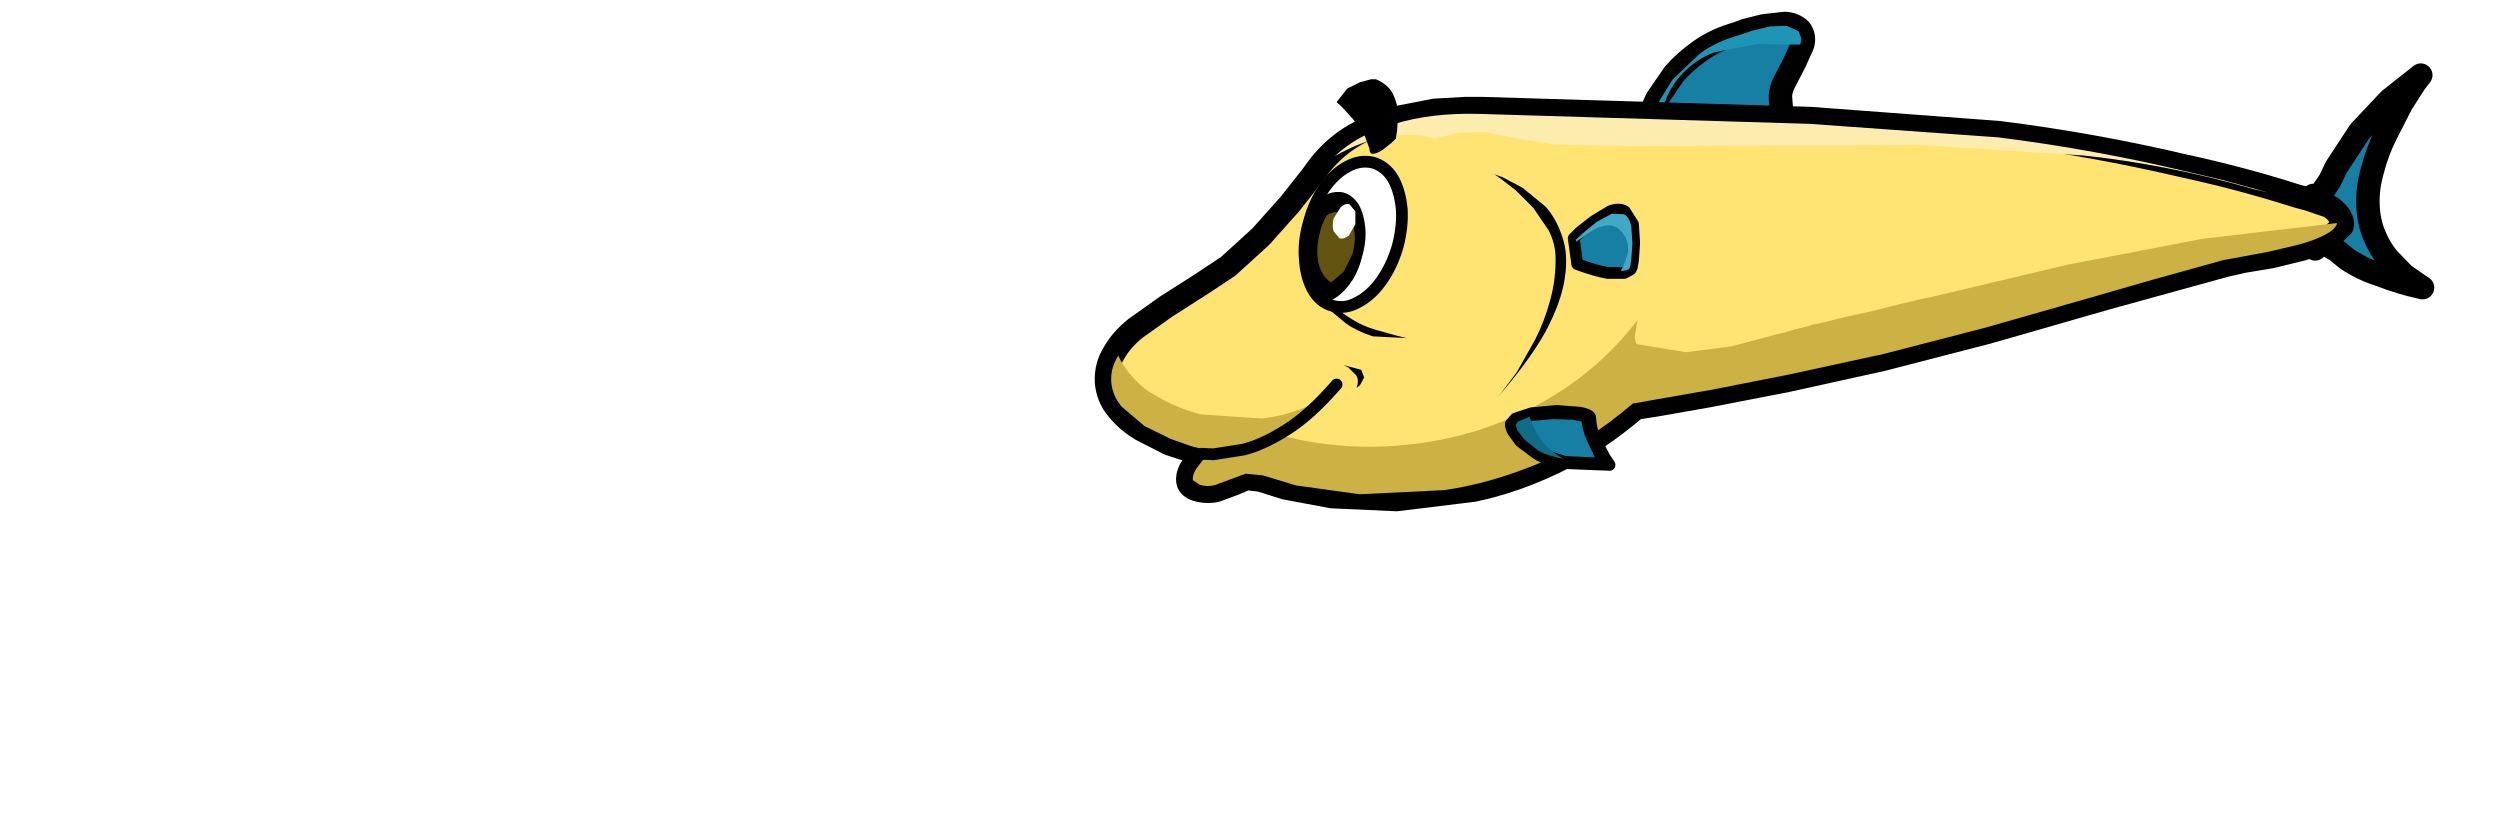 <?xml version="1.0" encoding="UTF-8" standalone="no"?>
<svg xmlns:xlink="http://www.w3.org/1999/xlink" height="71.2px" width="212.95px" xmlns="http://www.w3.org/2000/svg">
  <g transform="matrix(1, 0, 0, 1, 107.0, 32.25)">
    <use height="23.95" transform="matrix(1.0, 0.0, 0.0, 1.0, -17.0, 5.0)" width="122.95" xlink:href="#text0"/>
    <use height="42.55" transform="matrix(1.0, 0.0, 0.0, 1.0, -13.75, -31.25)" width="114.1" xlink:href="#shape0"/>
  </g>
  <defs>
    <g id="shape0" transform="matrix(1, 0, 0, 1, 13.75, 31.25)">
      <path d="M96.55 -23.75 L99.2 -25.85 98.7 -25.2 97.55 -23.4 96.2 -20.75 Q95.5 -19.35 95.1 -17.8 94.65 -16.25 94.7 -14.85 94.75 -13.35 95.25 -12.2 95.7 -11.1 96.4 -10.25 L97.75 -8.85 98.9 -8.05 99.35 -7.75 Q97.5 -8.15 95.7 -8.85 94.25 -9.3 92.9 -10.2 L92.05 -10.9 91.2 -11.4 Q90.75 -11.55 90.2 -11.05 L91.0 -13.8 90.05 -15.6 Q90.5 -15.5 90.8 -15.9 L91.45 -16.85 92.0 -18.0 94.0 -21.05 96.55 -23.75" fill="#167fa3" fill-rule="evenodd" stroke="none"/>
      <path d="M96.55 -23.75 L94.0 -21.05 92.0 -18.0 91.45 -16.85 90.8 -15.9 Q90.5 -15.5 90.05 -15.6 L91.0 -13.8 90.2 -11.05 Q90.75 -11.55 91.2 -11.4 L92.05 -10.9 92.9 -10.2 Q94.25 -9.3 95.7 -8.85 97.5 -8.15 99.35 -7.75 L98.9 -8.05 97.75 -8.85 96.4 -10.25 Q95.7 -11.1 95.25 -12.2 94.75 -13.35 94.7 -14.85 94.65 -16.25 95.1 -17.8 95.5 -19.35 96.2 -20.75 L97.55 -23.4 98.7 -25.2 99.2 -25.85 96.55 -23.75" fill="none" stroke="#000000" stroke-linecap="round" stroke-linejoin="round" stroke-width="2.0"/>
      <path d="M33.15 -21.55 L33.4 -22.2 34.15 -23.85 35.6 -25.95 Q36.5 -27.0 37.85 -27.95 39.2 -28.9 41.0 -29.4 L41.65 -29.65 43.25 -30.05 45.05 -30.25 Q45.85 -30.2 46.35 -29.7 46.75 -29.15 46.55 -28.45 L45.9 -27.0 45.1 -25.45 Q44.7 -24.75 44.65 -24.1 L44.8 -22.05 44.95 -21.3 33.15 -21.55" fill="#167fa3" fill-rule="evenodd" stroke="none"/>
      <path d="M33.15 -21.55 L33.4 -22.2 34.15 -23.85 35.6 -25.95 Q36.5 -27.0 37.85 -27.95 39.2 -28.9 41.0 -29.4 L41.65 -29.65 43.25 -30.05 45.05 -30.25 Q45.85 -30.2 46.35 -29.7 46.75 -29.15 46.55 -28.45 L45.9 -27.0 45.1 -25.45 Q44.7 -24.75 44.65 -24.1 L44.8 -22.05 44.95 -21.3" fill="none" stroke="#000000" stroke-linecap="round" stroke-linejoin="round" stroke-width="2.0"/>
      <path d="M42.3 -29.65 L43.75 -30.0 45.2 -30.05 46.2 -29.6 46.45 -28.95 46.35 -28.45 42.7 -28.5 39.05 -27.8 Q37.3 -27.15 36.1 -25.75 34.8 -24.3 34.35 -21.8 L33.95 -21.8 33.5 -21.8 34.1 -23.25 35.45 -25.45 37.75 -27.65 Q39.15 -28.7 41.1 -29.25 L42.3 -29.65" fill="#1f95b5" fill-rule="evenodd" stroke="none"/>
      <path d="M89.75 -15.25 L90.9 -14.85 Q91.5 -14.7 91.85 -14.35 92.65 -13.6 92.5 -13.0 L91.35 -11.9 89.15 -11.05 86.5 -10.4 84.1 -10.0 82.55 -9.65 72.4 -6.85 62.3 -3.95 53.4 -1.65 45.25 0.15 38.55 1.45 34.0 2.25 32.35 2.5 Q28.95 5.4 25.45 7.1 21.9 8.8 18.5 9.5 L11.95 10.3 6.45 10.05 2.45 9.3 0.4 8.65 -0.8 8.5 -2.0 9.0 -3.35 9.5 Q-4.05 9.7 -4.9 9.5 -5.7 9.3 -5.8 8.8 -5.9 8.3 -5.6 7.75 L-5.0 6.8 -4.6 6.4 -5.4 6.2 -7.4 5.55 -9.75 4.35 Q-10.95 3.65 -11.8 2.6 -12.65 1.6 -12.75 0.25 -12.8 -1.1 -12.1 -2.2 -11.45 -3.35 -10.25 -4.3 L-7.65 -6.15 -4.9 -7.9 -2.4 -9.55 0.4 -12.1 2.9 -14.9 4.75 -17.25 5.45 -18.2 Q6.75 -19.8 8.4 -20.75 10.1 -21.7 11.85 -22.2 L15.2 -22.85 17.85 -23.0 19.2 -23.0 47.2 -22.15 63.25 -20.95 Q71.25 -19.95 79.1 -18.1 83.95 -17.05 88.65 -15.55 L89.75 -15.25" fill="#ffe473" fill-rule="evenodd" stroke="none"/>
      <path d="M89.75 -15.25 L88.65 -15.55 Q83.95 -17.05 79.1 -18.1 71.25 -19.95 63.25 -20.95 L47.2 -22.15 19.2 -23.0 17.85 -23.0 15.2 -22.85 11.85 -22.2 Q10.1 -21.7 8.4 -20.75 6.75 -19.8 5.45 -18.2 L4.75 -17.25 2.9 -14.9 0.4 -12.1 -2.4 -9.55 -4.9 -7.9 -7.65 -6.15 -10.25 -4.3 Q-11.45 -3.35 -12.1 -2.2 -12.8 -1.1 -12.75 0.25 -12.65 1.6 -11.8 2.6 -10.95 3.65 -9.75 4.35 L-7.4 5.55 -5.4 6.2 -4.6 6.4 -5.0 6.8 -5.6 7.75 Q-5.9 8.3 -5.8 8.8 -5.7 9.3 -4.9 9.5 -4.05 9.7 -3.35 9.5 L-2.0 9.0 -0.8 8.5 0.4 8.65 2.45 9.3 6.45 10.05 11.95 10.3 18.5 9.5 Q21.9 8.8 25.45 7.1 28.95 5.4 32.35 2.5 L34.0 2.25 38.55 1.45 45.25 0.15 53.4 -1.65 62.3 -3.95 72.4 -6.85 82.55 -9.65 84.1 -10.0 86.5 -10.4 89.15 -11.05 91.35 -11.9 92.5 -13.0 Q92.65 -13.6 91.85 -14.35 91.5 -14.7 90.9 -14.85 L89.75 -15.25" fill="none" stroke="#000000" stroke-linecap="round" stroke-linejoin="round" stroke-width="2.0"/>
      <path d="M79.0 -17.7 L82.4 -16.9 86.2 -15.85 84.9 -16.15 84.4 -16.3 Q77.5 -18.25 70.5 -19.0 L56.6 -19.9 42.8 -19.85 34.1 -19.8 Q29.7 -19.8 25.35 -19.95 L22.5 -20.4 19.45 -21.0 17.3 -20.95 15.35 -20.5 15.25 -20.45 Q11.25 -21.55 6.7 -18.95 8.65 -20.8 11.8 -21.7 14.9 -22.65 18.95 -22.55 L47.15 -21.7 63.2 -20.55 Q71.2 -19.55 79.0 -17.7" fill="#fcedae" fill-rule="evenodd" stroke="none"/>
      <path d="M92.05 -13.25 L92.05 -13.15 Q91.85 -12.65 90.95 -12.2 90.05 -11.75 88.75 -11.4 L86.2 -10.8 84.05 -10.4 82.4 -10.1 76.45 -8.45 70.55 -6.75 62.15 -4.35 53.45 -2.1 45.4 -0.35 38.8 0.95 34.2 1.75 32.25 2.1 32.15 2.1 32.05 2.15 Q28.15 5.5 24.0 7.25 19.9 8.95 16.0 9.5 L8.8 9.85 3.4 9.1 0.6 8.25 -0.9 8.1 -2.25 8.6 -3.45 9.05 Q-4.1 9.25 -4.8 9.05 L-5.4 8.65 -5.4 8.55 Q-5.4 8.1 -5.05 7.6 L-4.35 6.7 -3.8 6.15 -4.55 6.0 -5.4 5.8 -7.25 5.15 -9.5 4.05 -11.45 2.4 Q-12.25 1.45 -12.35 0.25 L-12.35 0.0 Q-12.35 -1.0 -11.75 -1.95 -11.05 -0.45 -9.5 0.85 -7.25 2.4 -4.7 3.05 L0.5 3.4 Q3.05 3.1 5.2 1.95 L4.3 2.75 3.0 3.8 1.9 4.65 1.8 4.75 Q6.0 5.9 10.25 5.8 14.65 5.7 18.75 4.45 22.85 3.15 26.35 0.8 29.9 -1.6 32.5 -5.0 L32.35 -4.2 32.25 -3.5 32.35 -3.05 Q32.45 -2.9 32.65 -2.9 L36.6 -2.25 40.5 -2.75 44.45 -3.8 44.9 -3.9 45.9 -4.2 46.95 -4.45 47.4 -4.6 48.15 -4.75 50.0 -5.2 52.45 -5.75 54.85 -6.35 56.75 -6.8 57.5 -6.95 69.1 -9.7 80.55 -11.9 92.05 -13.25" fill="#ccb244" fill-rule="evenodd" stroke="none"/>
      <path d="M20.3 -17.4 L21.0 -17.15 22.7 -16.25 24.65 -14.65 Q25.55 -13.65 26.05 -12.15 26.6 -10.65 26.3 -8.65 26.05 -6.65 24.65 -4.0 23.2 -1.4 20.3 1.9 L20.85 1.25 22.2 -0.55 23.75 -3.3 Q24.55 -4.85 25.05 -6.7 25.55 -8.5 25.5 -10.45 25.45 -11.6 24.9 -12.65 L23.6 -14.55 22.1 -16.05 20.8 -17.05 20.3 -17.4" fill="#000000" fill-rule="evenodd" stroke="none"/>
      <path d="M11.65 -24.25 Q12.05 -23.4 12.1 -22.55 L12.0 -21.1 11.9 -20.45 11.55 -20.1 10.8 -19.5 Q10.35 -19.2 10.0 -19.15 9.65 -19.1 9.65 -19.6 L9.2 -20.8 8.25 -22.1 7.3 -23.15 6.85 -23.55 7.75 -24.7 8.85 -25.25 9.8 -25.5 10.2 -25.5 Q11.25 -25.05 11.65 -24.25" fill="#000000" fill-rule="evenodd" stroke="none"/>
      <path d="M12.05 -11.25 Q11.55 -9.55 10.65 -8.3 9.75 -7.05 8.65 -6.5 7.6 -5.9 6.5 -6.2 5.45 -6.5 4.85 -7.55 4.25 -8.6 4.15 -10.1 4.0 -11.65 4.5 -13.35 4.95 -15.05 5.85 -16.3 6.75 -17.55 7.85 -18.1 8.9 -18.65 9.95 -18.4 11.0 -18.1 11.65 -17.05 12.25 -16.0 12.4 -14.45 12.5 -12.95 12.05 -11.25" fill="#ffffff" fill-rule="evenodd" stroke="none"/>
      <path d="M12.05 -11.25 Q11.55 -9.55 10.65 -8.3 9.75 -7.05 8.65 -6.5 7.6 -5.9 6.5 -6.2 5.45 -6.5 4.85 -7.55 4.25 -8.6 4.15 -10.1 4.0 -11.65 4.5 -13.35 4.95 -15.05 5.85 -16.3 6.75 -17.55 7.85 -18.1 8.9 -18.65 9.95 -18.4 11.0 -18.1 11.65 -17.05 12.25 -16.0 12.4 -14.45 12.5 -12.95 12.05 -11.25" fill="none" stroke="#000000" stroke-linecap="round" stroke-linejoin="round" stroke-width="1.0"/>
      <path d="M7.45 -15.85 Q8.25 -15.6 8.75 -14.8 9.2 -13.95 9.3 -12.8 9.4 -11.65 9.0 -10.3 8.65 -8.9 7.85 -7.9 7.1 -6.95 6.15 -6.55 5.35 -6.95 4.85 -8.0 4.35 -9.0 4.3 -10.35 4.25 -11.75 4.65 -13.3 L5.55 -15.45 Q6.5 -16.05 7.45 -15.85" fill="#000000" fill-rule="evenodd" stroke="none"/>
      <path d="M7.2 -14.15 Q8.0 -13.9 8.3 -12.9 8.55 -11.9 8.2 -10.6 L7.45 -9.1 6.4 -8.2 Q5.6 -8.65 5.3 -9.85 5.05 -11.05 5.45 -12.55 5.65 -13.3 6.0 -13.9 6.6 -14.3 7.2 -14.15" fill="#635311" fill-rule="evenodd" stroke="none"/>
      <path d="M8.45 -13.15 L7.9 -12.2 Q7.5 -11.85 7.1 -11.95 L6.6 -12.55 Q6.45 -13.0 6.6 -13.65 L7.2 -14.6 Q7.55 -14.95 7.95 -14.85 L8.45 -14.25 8.45 -13.15" fill="#ffffff" fill-rule="evenodd" stroke="none"/>
      <path d="M10.2 -4.15 L12.0 -3.65 12.8 -3.45 9.95 -3.6 Q8.65 -4.0 7.65 -4.7 L5.9 -6.15 4.85 -7.45 4.45 -8.05 4.8 -8.25 5.25 -7.7 6.4 -6.4 Q7.15 -5.65 8.25 -5.0 9.15 -4.45 10.2 -4.15" fill="#000000" fill-rule="evenodd" stroke="none"/>
      <path d="M-4.65 6.4 L-3.65 6.45 -1.1 6.05 Q0.55 5.65 2.6 4.35 4.6 3.1 6.85 0.5" fill="none" stroke="#000000" stroke-linecap="round" stroke-linejoin="round" stroke-width="1.0"/>
      <path d="M32.0 -9.5 L31.9 -9.3 31.35 -9.0 29.95 -9.0 Q29.0 -9.15 27.35 -9.75 L27.05 -11.95 27.55 -12.45 28.75 -13.4 30.15 -14.25 Q30.9 -14.55 31.4 -14.25 L32.1 -13.15 32.2 -11.55 32.1 -10.1 32.0 -9.5" fill="#167fa3" fill-rule="evenodd" stroke="none"/>
      <path d="M32.0 -9.5 L31.9 -9.3 31.35 -9.0 29.95 -9.0 Q29.0 -9.15 27.35 -9.75 L27.05 -11.95 27.55 -12.45 28.75 -13.4 30.15 -14.25 Q30.9 -14.55 31.4 -14.25 L32.1 -13.15 32.2 -11.55 32.1 -10.1 32.0 -9.5" fill="none" stroke="#000000" stroke-linecap="round" stroke-linejoin="round" stroke-width="1.0"/>
      <path d="M29.0 -13.35 L30.3 -14.05 31.35 -14.0 Q31.8 -13.7 31.95 -13.0 L32.05 -11.5 31.95 -10.1 31.85 -9.5 31.75 -9.35 Q31.6 -9.2 31.05 -9.15 31.55 -10.05 31.65 -10.85 31.75 -11.75 31.25 -12.35 30.75 -13.05 30.05 -13.05 29.4 -13.05 28.7 -12.65 L27.25 -11.65 27.25 -11.85 27.9 -12.45 29.0 -13.35" fill="#40a9c6" fill-rule="evenodd" stroke="none"/>
      <path d="M28.45 3.3 Q28.5 4.35 28.9 5.25 L29.7 6.75 30.1 7.35 26.35 7.2 Q24.8 6.95 23.9 6.4 L22.5 5.35 21.85 4.45 21.7 4.05 21.7 3.85 22.1 3.4 23.45 2.95 25.6 2.75 27.55 2.9 Q28.35 3.05 28.45 3.3" fill="#167fa3" fill-rule="evenodd" stroke="none"/>
      <path d="M28.45 3.3 Q28.5 4.35 28.9 5.25 L29.7 6.75 30.1 7.35 26.35 7.2 Q24.8 6.95 23.9 6.4 L22.5 5.35 21.85 4.45 21.7 4.05 21.7 3.85 22.1 3.4 23.45 2.95 25.6 2.75 27.55 2.9 Q28.35 3.05 28.45 3.3" fill="none" stroke="#000000" stroke-linecap="round" stroke-linejoin="round" stroke-width="1.0"/>
      <path d="M28.2 3.35 Q28.25 4.2 28.6 5.0 L29.25 6.4 29.8 7.25 26.3 7.1 24.0 6.35 22.7 5.35 22.1 4.45 21.9 4.05 21.95 3.85 Q21.95 3.7 22.3 3.5 L23.45 3.1 25.25 2.95 26.95 3.0 28.05 3.2 28.2 3.35" fill="#167fa3" fill-rule="evenodd" stroke="none"/>
      <path d="M28.2 3.35 L28.05 3.2 26.95 3.0 25.25 2.95 23.45 3.1 22.3 3.5 Q21.95 3.7 21.95 3.85 L21.9 4.05 22.1 4.45 22.7 5.35 24.0 6.35 26.3 7.1 29.8 7.25 29.25 6.4 28.6 5.0 Q28.25 4.2 28.2 3.35" fill="none" stroke="#000000" stroke-linecap="round" stroke-linejoin="round" stroke-width="1.0"/>
      <path d="M23.3 3.25 Q23.6 4.3 24.3 5.25 25.0 6.2 26.2 6.85 24.9 6.6 24.05 6.15 L22.85 5.2 22.25 4.4 22.1 4.0 22.1 3.95 22.3 3.65 23.3 3.25" fill="#0f6e87" fill-rule="evenodd" stroke="none"/>
      <path d="M7.45 -1.15 L8.95 -0.75 9.2 -0.1 8.85 0.55 8.55 0.8 Q8.8 0.1 8.5 -0.3 L7.85 -0.95 7.45 -1.15" fill="#000000" fill-rule="evenodd" stroke="none"/>
    </g>
  </defs>
</svg>
